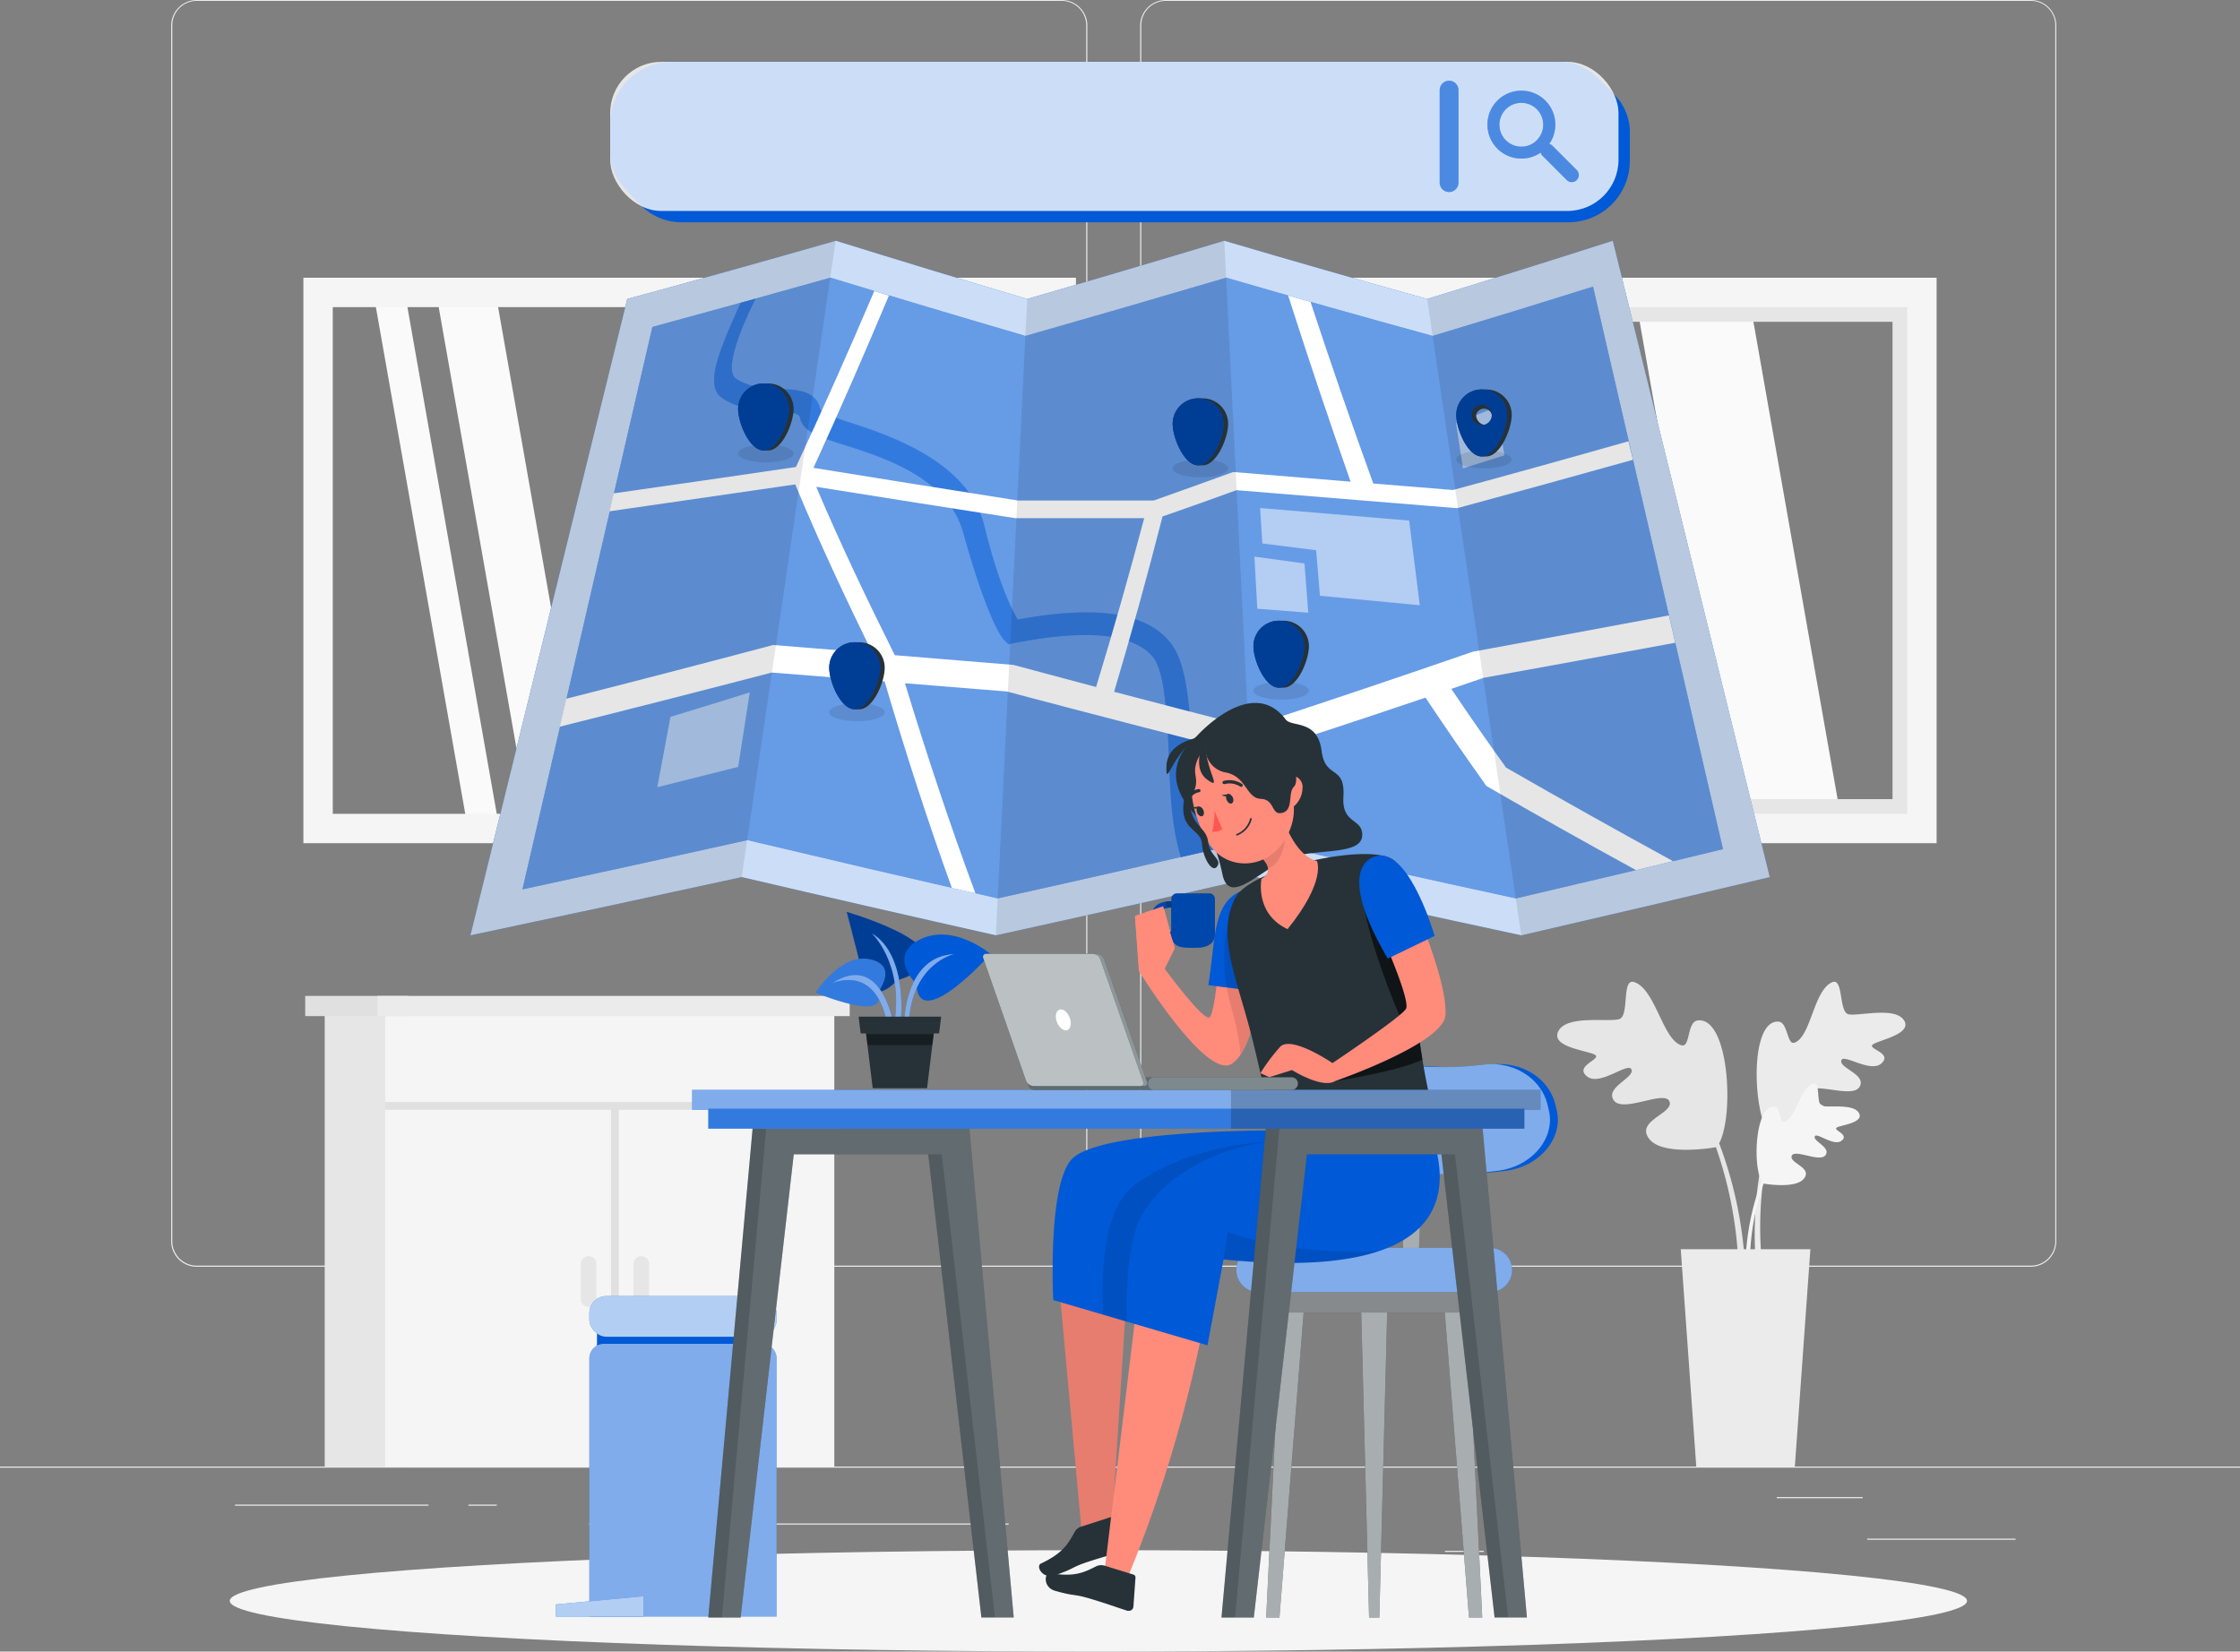 <svg xmlns="http://www.w3.org/2000/svg" width="474.783" height="350.115" viewBox="0 0 474.783 350.115">
  <rect x="0" y="0" width="474.783" height="350.115" fill="#808080" stroke="none"/>
  <g id="suelos_1" data-name="suelos 1" transform="translate(0 -1.481)">
    <g id="freepik--background-complete--inject-124" transform="translate(0 1.482)">
      <rect id="Rectángulo_37662" data-name="Rectángulo 37662" width="31.45" height="0.237" transform="translate(395.76 326.167)" fill="#ebebeb"/>
      <rect id="Rectángulo_37663" data-name="Rectángulo 37663" width="8.252" height="0.237" transform="translate(306.263 328.749)" fill="#ebebeb"/>
      <rect id="Rectángulo_37664" data-name="Rectángulo 37664" width="18.222" height="0.237" transform="translate(376.588 317.355)" fill="#ebebeb"/>
      <rect id="Rectángulo_37665" data-name="Rectángulo 37665" width="41.012" height="0.237" transform="translate(49.814 318.95)" fill="#ebebeb"/>
      <rect id="Rectángulo_37666" data-name="Rectángulo 37666" width="6.011" height="0.237" transform="translate(99.287 318.95)" fill="#ebebeb"/>
      <rect id="Rectángulo_37667" data-name="Rectángulo 37667" width="88.955" height="0.237" transform="translate(124.839 322.957)" fill="#ebebeb"/>
      <path id="Trazado_230094" data-name="Trazado 230094" d="M226.974,323.537H43.632a5.422,5.422,0,0,1-5.422-5.422V60.375A5.422,5.422,0,0,1,43.632,55H226.974a5.422,5.422,0,0,1,5.422,5.422V318.115A5.422,5.422,0,0,1,226.974,323.537ZM43.632,55.19a5.194,5.194,0,0,0-5.185,5.185V318.115a5.194,5.194,0,0,0,5.185,5.185H226.974a5.194,5.194,0,0,0,5.185-5.185V60.375a5.194,5.194,0,0,0-5.185-5.185Z" transform="translate(-1.927 -55)" fill="#ebebeb"/>
      <path id="Trazado_230095" data-name="Trazado 230095" d="M443.283,323.537H259.922a5.431,5.431,0,0,1-5.422-5.422V60.375A5.431,5.431,0,0,1,259.922,55H443.283a5.422,5.422,0,0,1,5.4,5.375V318.115A5.422,5.422,0,0,1,443.283,323.537ZM259.922,55.19a5.194,5.194,0,0,0-5.185,5.185V318.115a5.194,5.194,0,0,0,5.185,5.185H443.283a5.194,5.194,0,0,0,5.185-5.185V60.375a5.194,5.194,0,0,0-5.185-5.185Z" transform="translate(-12.835 -55)" fill="#ebebeb"/>
      <rect id="Rectángulo_37668" data-name="Rectángulo 37668" width="474.783" height="0.237" transform="translate(0 310.888)" fill="#ebebeb"/>
      <rect id="Rectángulo_37669" data-name="Rectángulo 37669" width="17.643" height="97.71" transform="translate(86.467 310.973) rotate(180)" fill="#e6e6e6"/>
      <rect id="Rectángulo_37670" data-name="Rectángulo 37670" width="95.194" height="97.71" transform="translate(176.838 310.973) rotate(180)" fill="#f5f5f5"/>
      <rect id="Rectángulo_37671" data-name="Rectángulo 37671" width="21.925" height="4.283" transform="translate(86.619 215.4) rotate(180)" fill="#e0e0e0"/>
      <rect id="Rectángulo_37672" data-name="Rectángulo 37672" width="100.113" height="4.283" transform="translate(180.104 215.4) rotate(180)" fill="#ebebeb"/>
      <path id="Trazado_230096" data-name="Trazado 230096" d="M143.052,346.189h0a1.652,1.652,0,0,0,1.662-1.652v-7.445a1.652,1.652,0,0,0-1.662-1.652h0a1.652,1.652,0,0,0-1.652,1.652v7.425a1.652,1.652,0,0,0,1.652,1.671Z" transform="translate(-7.131 -69.144)" fill="#e6e6e6"/>
      <path id="Trazado_230097" data-name="Trazado 230097" d="M131.292,346.189h0a1.652,1.652,0,0,0,1.652-1.652v-7.444a1.652,1.652,0,0,0-1.652-1.652h0a1.652,1.652,0,0,0-1.652,1.652v7.425a1.652,1.652,0,0,0,1.652,1.671Z" transform="translate(-6.538 -69.144)" fill="#e6e6e6"/>
      <path id="Trazado_230098" data-name="Trazado 230098" d="M181.184,301.01v1.662H135.5v75.709h-1.652V302.672H85.99V301.01Z" transform="translate(-4.337 -67.407)" fill="#e0e0e0"/>
      <path id="Trazado_230099" data-name="Trazado 230099" d="M384.56,232.1h24.11L389.27,122.08H365.16Z" transform="translate(-18.417 -58.383)" fill="#fafafa"/>
      <path id="Trazado_230100" data-name="Trazado 230100" d="M369.78,232.1h6.5l-19.4-110.017h-6.5Z" transform="translate(-17.671 -58.383)" fill="#fafafa"/>
      <path id="Trazado_230101" data-name="Trazado 230101" d="M295.481,233.945h6.676L282.225,120.88H275.54Z" transform="translate(-13.897 -58.323)" fill="#fafafa"/>
      <path id="Trazado_230102" data-name="Trazado 230102" d="M309.491,233.945h12.591L302.151,120.88H289.56Z" transform="translate(-14.604 -58.323)" fill="#fafafa"/>
      <path id="Trazado_230103" data-name="Trazado 230103" d="M346.06,120.28h78.757V233.962H346.06Zm72.528,6.229h-66.3V227.695h66.3Z" transform="translate(-17.453 -58.292)" fill="#e6e6e6"/>
      <path id="Trazado_230104" data-name="Trazado 230104" d="M259.83,117H423.583V236.873H259.83Zm157.524,6.229H266.059V230.644H417.354Z" transform="translate(-13.104 -58.127)" fill="#f5f5f5"/>
      <path id="Trazado_230105" data-name="Trazado 230105" d="M192.45,232.1h24.109l-19.4-110.017H173.05Z" transform="translate(-8.728 -58.383)" fill="#fafafa"/>
      <path id="Trazado_230106" data-name="Trazado 230106" d="M177.68,232.1h6.5l-19.4-110.017h-6.5Z" transform="translate(-7.983 -58.383)" fill="#fafafa"/>
      <path id="Trazado_230107" data-name="Trazado 230107" d="M103.371,233.945h6.675L90.115,120.88H83.43Z" transform="translate(-4.208 -58.323)" fill="#fafafa"/>
      <path id="Trazado_230108" data-name="Trazado 230108" d="M117.381,233.945h12.591L110.041,120.88H97.45Z" transform="translate(-4.915 -58.323)" fill="#fafafa"/>
      <path id="Trazado_230109" data-name="Trazado 230109" d="M153.94,120.28h78.766V233.962H153.94Zm72.537,6.229h-66.3V227.695h66.3Z" transform="translate(-7.764 -58.292)" fill="#e6e6e6"/>
      <path id="Trazado_230110" data-name="Trazado 230110" d="M67.72,117H231.473V236.873H67.72Zm157.524,6.229H73.949V230.644H225.244Z" transform="translate(-3.415 -58.127)" fill="#f5f5f5"/>
      <path id="Trazado_230111" data-name="Trazado 230111" d="M387.5,341.57a87.1,87.1,0,0,0-5.583-33.159c3.229-5.973,2.08-26.74-4.491-26.047-2.4.247-1.557,5.821-3.494,5.27-3.969-1.12-5.469-11.8-9.97-13.379-2.849-1.006-.95,7.169-3.248,7.843s-11.053-.949-12.867,2.526,6.533,4.149,7.815,5.071-4.51,2.336-1.757,4.539,8.793-3.21,9.439-1.443-5.7,3.8-3.751,6.533,10.853-2.317,11.8.247-7.52,4.1-4.187,8.043c2.345,2.763,9.344,2.326,13.38,1.738.266-.048.465-.086.636-.133a86.049,86.049,0,0,1,4.748,32.77Z" transform="translate(-17.53 -66.053)" fill="#e6e6e6"/>
      <path id="Trazado_230112" data-name="Trazado 230112" d="M392.183,336.557a78.568,78.568,0,0,1,2.421-30.206c-3.361-5.109-3.95-23.834,2-23.739,2.175,0,1.852,5.109,3.542,4.463,3.476-1.32,3.988-11.015,7.91-12.791,2.507-1.13,1.377,6.362,3.523,6.789s9.838-1.681,11.737,1.263-5.545,4.235-6.647,5.166,4.235,1.747,1.9,3.941-8.147-2.193-8.546-.57,5.422,2.991,3.874,5.574-9.923-1.234-10.578,1.149,7.074,3.1,4.387,6.894c-1.9,2.659-8.2,2.849-11.87,2.6a3.62,3.62,0,0,1-.579-.076,77.451,77.451,0,0,0-1.69,29.8Z" transform="translate(-19.754 -66.053)" fill="#ebebeb"/>
      <path id="Trazado_230113" data-name="Trazado 230113" d="M389.639,337.7a52.84,52.84,0,0,1,3.38-20.1c-1.956-3.627-1.254-16.209,2.725-15.791,1.462.152.95,3.523,2.118,3.19,2.412-.674,3.314-7.15,6.049-8.109,1.747-.608.551,4.349,1.966,4.748s6.7-.551,7.805,1.529-3.96,2.516-4.748,3.077,2.735,1.415,1.063,2.754-5.336-1.9-5.7-.883,3.466,2.326,2.279,3.959-6.58-1.405-7.16.152,4.568,2.488,2.535,4.881c-1.415,1.671-5.7,1.405-8.109,1.054l-.38-.085a52.223,52.223,0,0,0-2.849,19.874Z" transform="translate(-19.65 -67.197)" fill="#f5f5f5"/>
      <path id="Trazado_230114" data-name="Trazado 230114" d="M399.345,380.038H378.465l-3.3-46.158h27.481Z" transform="translate(-18.921 -69.065)" fill="#ebebeb"/>
    </g>
    <g id="freepik--Shadow--inject-124" transform="translate(48.703 330.098)">
      <ellipse id="freepik--path--inject-124" cx="184.111" cy="10.749" rx="184.111" ry="10.749" fill="#f5f5f5"/>
    </g>
    <g id="freepik--trash-bin--inject-124" transform="translate(117.831 276.22)">
      <rect id="Rectángulo_37673" data-name="Rectángulo 37673" width="36.454" height="5.612" transform="translate(8.708 6.903)" fill="#0059d6"/>
      <path id="Trazado_230115" data-name="Trazado 230115" d="M134.665,355h33.472a3.105,3.105,0,0,1,3.105,3.105v54.7H131.55v-54.7A3.105,3.105,0,0,1,134.665,355Z" transform="translate(-124.466 -344.868)" fill="#0059d6"/>
      <path id="Trazado_230116" data-name="Trazado 230116" d="M134.665,355h33.472a3.105,3.105,0,0,1,3.105,3.105v54.7H131.55v-54.7A3.105,3.105,0,0,1,134.665,355Z" transform="translate(-124.466 -344.868)" fill="#fff" opacity="0.5"/>
      <rect id="Rectángulo_37674" data-name="Rectángulo 37674" width="39.692" height="8.632" rx="3.61" transform="translate(7.084)" fill="#0059d6"/>
      <rect id="Rectángulo_37675" data-name="Rectángulo 37675" width="39.692" height="8.632" rx="3.61" transform="translate(7.084)" fill="#fff" opacity="0.7"/>
      <path id="Trazado_230117" data-name="Trazado 230117" d="M142.645,415.661H124.09v-2.583l18.555-1.728Z" transform="translate(-124.09 -347.71)" fill="#0059d6"/>
      <path id="Trazado_230118" data-name="Trazado 230118" d="M142.645,415.661H124.09v-2.583l18.555-1.728Z" transform="translate(-124.09 -347.71)" fill="#fff" opacity="0.7"/>
    </g>
    <g id="freepik--Map--inject-124" transform="translate(99.685 52.511)">
      <path id="Trazado_230119" data-name="Trazado 230119" d="M307.78,121.084q-21.536-6.011-42.987-12.344-20.89,6.3-41.781,12.344-20.321-6.049-40.556-12.344-22.068,6.334-44.212,12.344L105,255.989q28.781-6.068,57.515-12.344,26.9,6.286,53.869,12.344,27.537-6.039,55.075-12.344,28.117,6.315,56.3,12.344,26.35-6.068,52.644-12.344l-33.263-134.9Q327.493,115.036,307.78,121.084Z" transform="translate(-104.981 -108.74)" fill="#0059d6"/>
      <path id="Trazado_230120" data-name="Trazado 230120" d="M307.78,121.084q-21.536-6.011-42.987-12.344-20.89,6.3-41.781,12.344-20.321-6.049-40.556-12.344-22.068,6.334-44.212,12.344L105,255.989q28.781-6.068,57.515-12.344,26.9,6.286,53.869,12.344,27.537-6.039,55.075-12.344,28.117,6.315,56.3,12.344,26.35-6.068,52.644-12.344l-33.263-134.9Q327.493,115.036,307.78,121.084Z" transform="translate(-104.981 -108.74)" fill="#fff" opacity="0.8"/>
      <path id="Trazado_230121" data-name="Trazado 230121" d="M217.34,248.571q27.177-6.039,54.306-12.344,27.737,6.315,55.531,12.344,21.963-5.109,43.9-10.445Q357.288,178.5,343.538,118.889q-16.95,5.327-33.985,10.445-21.916-6.011-43.756-12.344-21.251,6.277-42.55,12.344-20.7-6.049-41.325-12.344-18.858,5.308-37.764,10.445Q130.37,187.049,116.62,246.663q23.863-5.147,47.678-10.445Q190.762,242.494,217.34,248.571Z" transform="translate(-105.567 -109.156)" fill="#0059d6"/>
      <path id="Trazado_230122" data-name="Trazado 230122" d="M217.34,248.571q27.177-6.039,54.306-12.344,27.737,6.315,55.531,12.344,21.963-5.109,43.9-10.445Q357.288,178.5,343.538,118.889q-16.95,5.327-33.985,10.445-21.916-6.011-43.756-12.344-21.251,6.277-42.55,12.344-20.7-6.049-41.325-12.344-18.858,5.308-37.764,10.445Q130.37,187.049,116.62,246.663q23.863-5.147,47.678-10.445Q190.762,242.494,217.34,248.571Z" transform="translate(-105.567 -109.156)" fill="#fff" opacity="0.4"/>
      <path id="Trazado_230123" data-name="Trazado 230123" d="M260.556,213.305c-.712-7.6-1.291-14.5-4.273-18.488-6.647-8.822-22.552-6.941-32.542-5.118-1.111-1.9-3.96-7.188-7.084-19.941-2.982-12.173-16.769-18.042-27.4-21.47-3-.95-6.713-2.222-7.331-3.1-.883-4.017-4.748-4.206-8.546-4.377-3.048-.142-6.523-.3-9.3-2.146-2.478-1.652.37-9.448,4.083-16.959l-3.124.855c-.266.579-.541,1.159-.807,1.747-4.415,9.857-6.694,16.143-2.991,18.536s7.8,2.554,11.176,2.716,4.995.342,5.2,1.405c.551,2.849,4.074,4.112,9.828,5.878,9.809,3.01,21.736,7.6,24.746,18.412,5.033,18.042,8.138,22.315,8.727,22.856l.883.816,1.225-.256c8.935-1.7,23.454-3.732,29.237,2.773,2.269,2.554,2.849,9.391,3.295,16.19.5,8.461.2,18.042,2.773,26.436l7.5-1.728C262.1,229.771,261.269,220.864,260.556,213.305Z" transform="translate(-107.724 -109.394)" fill="#0059d6"/>
      <path id="Trazado_230124" data-name="Trazado 230124" d="M260.556,213.305c-.712-7.6-1.291-14.5-4.273-18.488-6.647-8.822-22.552-6.941-32.542-5.118-1.111-1.9-3.96-7.188-7.084-19.941-2.982-12.173-16.769-18.042-27.4-21.47-3-.95-6.713-2.222-7.331-3.1-.883-4.017-4.748-4.206-8.546-4.377-3.048-.142-6.523-.3-9.3-2.146-2.478-1.652.37-9.448,4.083-16.959l-3.124.855c-.266.579-.541,1.159-.807,1.747-4.415,9.857-6.694,16.143-2.991,18.536s7.8,2.554,11.176,2.716,4.995.342,5.2,1.405c.551,2.849,4.074,4.112,9.828,5.878,9.809,3.01,21.736,7.6,24.746,18.412,5.033,18.042,8.138,22.315,8.727,22.856l.883.816,1.225-.256c8.935-1.7,23.454-3.732,29.237,2.773,2.269,2.554,2.849,9.391,3.295,16.19.5,8.461.2,18.042,2.773,26.436l7.5-1.728C262.1,229.771,261.269,220.864,260.556,213.305Z" transform="translate(-107.724 -109.394)" fill="#fff" opacity="0.2"/>
      <g id="Grupo_124222" data-name="Grupo 124222" transform="translate(166.193 56.661)" opacity="0.5">
        <path id="Trazado_230125" data-name="Trazado 230125" d="M281.28,168.41l31.592,2.659c.9,7.179,1.348,10.778,2.251,17.956l-21.166-2.013-.807-9.648-11.395-1.434C281.546,172.93,281.451,171.42,281.28,168.41Z" transform="translate(-280.065 -168.41)" fill="#fff"/>
        <path id="Trazado_230126" data-name="Trazado 230126" d="M280,179.26l10.616,1.443.807,10.445-10.806-.836Z" transform="translate(-280 -168.957)" fill="#fff"/>
      </g>
      <path id="Trazado_230127" data-name="Trazado 230127" d="M333.546,145.91c-3.38,1.339-5.08,2-8.546,3.342l1.472,9.629c3.542-1.111,5.3-1.662,8.8-2.782C334.61,152.025,334.258,149.984,333.546,145.91Z" transform="translate(-116.077 -110.615)" fill="#fff" opacity="0.5"/>
      <path id="Trazado_230128" data-name="Trazado 230128" d="M166.319,209.57c-6.647,2.08-10.018,3.115-16.807,5.185-1.111,5.963-1.671,8.954-2.792,14.918,6.913-1.728,10.341-2.583,17.14-4.311C164.838,219.047,165.331,215.885,166.319,209.57Z" transform="translate(-107.085 -113.825)" fill="#fff" opacity="0.5"/>
      <path id="Trazado_230129" data-name="Trazado 230129" d="M268.383,162.188l46.529,3.8h.3q18.63-5.033,37.2-10.246l-.95-3.922q-18.555,5.28-37.175,10.331l-16.912-1.377q-6.941-19.172-13.294-38.5l-4.748-1.348q6.343,19.827,13.237,39.454l-24.888-2.042c-6.647,2.412-10.018,3.627-16.836,6.039h-28.8q-21.669-3.419-43.319-6.922,8.29-18.146,15.991-36.53l-3.105-.95q-8,18.792-16.6,37.3-19.314,2.849-38.647,5.593c-.351,1.538-.532,2.307-.883,3.8l39.378-5.7c5.023,12.116,10.578,23.948,16.342,35.732l-21.033-1.69q-21.887,5.821-43.851,11.395c-.551,2.364-.826,3.551-1.367,5.916q22.5-5.621,44.924-11.471l23.929,1.9c4.33,14.718,9.04,29.323,14.244,43.747l5,1.139C207.61,233,202.682,218.1,198.115,203.115l21.584,1.747q25.895,6.865,51.913,13.455,18.46-5.935,36.834-12.154c5,7.492,7.6,11.233,12.9,18.725Q337.084,234,353.065,242.73l7.843-1.9q-17.8-9.733-35.39-19.836c-4.748-6.647-7.084-10.008-11.6-16.684l6.846-2.345q20.311-3.675,40.613-7.435c-.541-2.317-.807-3.475-1.339-5.792q-20.777,3.893-41.563,7.692-23.616,8.157-47.345,15.934-14.358-3.665-28.686-7.435,5.5-18.488,10.265-37.175C259.029,165.578,262.163,164.42,268.383,162.188Zm-29.712,41.733c-7.093-1.9-10.616-2.849-17.576-4.691l-25.135-2.061c-5.859-11.765-11.528-23.587-16.655-35.694q21.1,3.38,42.2,6.647h27.319q-4.776,18.013-10.2,35.8Z" transform="translate(-105.988 -109.307)" fill="#fff"/>
      <path id="Trazado_230130" data-name="Trazado 230130" d="M162.5,243.645q-28.734,6.286-57.515,12.344l33.235-134.9q22.144-6.02,44.212-12.344Z" transform="translate(-104.98 -108.74)" opacity="0.1"/>
      <path id="Trazado_230131" data-name="Trazado 230131" d="M277.365,243.645q-27.537,6.315-55.075,12.344,3.324-67.419,6.647-134.9,20.891-6.049,41.781-12.344Q274.032,176.2,277.365,243.645Z" transform="translate(-110.896 -108.74)" opacity="0.1"/>
      <path id="Trazado_230132" data-name="Trazado 230132" d="M391.145,243.645q-26.293,6.286-52.644,12.344l-19.941-134.9q19.713-6.049,39.341-12.344Z" transform="translate(-115.752 -108.74)" opacity="0.1"/>
      <path id="Trazado_230133" data-name="Trazado 230133" d="M336.815,157.469c0,1.054-2.64,1.9-5.887,1.9s-5.878-.845-5.878-1.9,2.63-1.9,5.878-1.9S336.815,156.425,336.815,157.469Z" transform="translate(-116.079 -111.102)" opacity="0.1"/>
      <path id="Trazado_230134" data-name="Trazado 230134" d="M331.423,156.145c2.972,0,5.394-5.83,5.394-8.8a5.4,5.4,0,0,0-5.394-5.4h-.949a5.393,5.393,0,0,0-5.393,5.4c0,2.972,2.412,8.8,5.393,8.8Zm-2.155-8.8a1.709,1.709,0,1,1,1.662,2.089A2.155,2.155,0,0,1,329.268,147.343Z" transform="translate(-116.081 -110.414)" fill="#263238"/>
      <path id="Trazado_230135" data-name="Trazado 230135" d="M330.444,141.94a5.394,5.394,0,0,0-5.393,5.4c0,2.972,2.412,8.8,5.393,8.8s5.394-5.83,5.394-8.8a5.393,5.393,0,0,0-5.394-5.4Zm0,7.549a2.146,2.146,0,1,1,1.524-.625A2.156,2.156,0,0,1,330.444,149.489Z" transform="translate(-116.079 -110.414)" fill="#0059d6"/>
      <path id="Trazado_230136" data-name="Trazado 230136" d="M330.444,141.94a5.394,5.394,0,0,0-5.393,5.4c0,2.972,2.412,8.8,5.393,8.8s5.394-5.83,5.394-8.8a5.393,5.393,0,0,0-5.394-5.4Zm0,7.549a2.146,2.146,0,1,1,1.524-.625A2.156,2.156,0,0,1,330.444,149.489Z" transform="translate(-116.079 -110.414)" opacity="0.3"/>
      <path id="Trazado_230137" data-name="Trazado 230137" d="M291.545,209.1c0,1.044-2.63,1.9-5.878,1.9s-5.887-.855-5.887-1.9,2.64-1.9,5.887-1.9S291.545,208.045,291.545,209.1Z" transform="translate(-113.796 -113.706)" opacity="0.1"/>
      <path id="Trazado_230138" data-name="Trazado 230138" d="M286.153,207.766c2.982,0,5.394-5.821,5.394-8.8a5.394,5.394,0,0,0-5.394-5.393h-.95a5.393,5.393,0,0,0-5.4,5.393c0,2.982,2.421,8.8,5.4,8.8Zm-2.146-8.8a1.709,1.709,0,1,1,1.662,2.089A2.137,2.137,0,0,1,284.007,198.963Z" transform="translate(-113.797 -113.018)" fill="#263238"/>
      <path id="Trazado_230139" data-name="Trazado 230139" d="M285.183,193.57a5.394,5.394,0,0,0-5.4,5.393c0,2.982,2.421,8.8,5.4,8.8s5.393-5.821,5.393-8.8A5.393,5.393,0,0,0,285.183,193.57Zm0,7.6a2.132,2.132,0,1,0,0-.048Z" transform="translate(-113.796 -113.018)" fill="#0059d6"/>
      <path id="Trazado_230140" data-name="Trazado 230140" d="M285.183,193.57a5.394,5.394,0,0,0-5.4,5.393c0,2.982,2.421,8.8,5.4,8.8s5.393-5.821,5.393-8.8A5.393,5.393,0,0,0,285.183,193.57Zm0,7.6a2.132,2.132,0,1,0,0-.048Z" transform="translate(-113.796 -113.018)" opacity="0.3"/>
      <path id="Trazado_230141" data-name="Trazado 230141" d="M196.855,213.9c0,1.054-2.64,1.9-5.887,1.9s-5.878-.845-5.878-1.9,2.63-1.9,5.878-1.9S196.855,212.864,196.855,213.9Z" transform="translate(-109.02 -113.948)" opacity="0.1"/>
      <path id="Trazado_230142" data-name="Trazado 230142" d="M191.463,212.586c2.972,0,5.393-5.83,5.393-8.8a5.4,5.4,0,0,0-5.393-5.4h-.95a5.394,5.394,0,0,0-5.394,5.4c0,2.972,2.412,8.8,5.394,8.8Zm-2.156-8.8a1.709,1.709,0,1,1,1.662,2.089A2.155,2.155,0,0,1,189.308,203.783Z" transform="translate(-109.022 -113.261)" fill="#263238"/>
      <path id="Trazado_230143" data-name="Trazado 230143" d="M190.484,198.38a5.393,5.393,0,0,0-5.394,5.4c0,2.972,2.412,8.8,5.394,8.8s5.394-5.83,5.394-8.8a5.394,5.394,0,0,0-5.394-5.4Zm0,7.6a2.122,2.122,0,1,0,0-.048Z" transform="translate(-109.02 -113.261)" fill="#0059d6"/>
      <path id="Trazado_230144" data-name="Trazado 230144" d="M190.484,198.38a5.393,5.393,0,0,0-5.394,5.4c0,2.972,2.412,8.8,5.394,8.8s5.394-5.83,5.394-8.8a5.394,5.394,0,0,0-5.394-5.4Zm0,7.6a2.122,2.122,0,1,0,0-.048Z" transform="translate(-109.02 -113.261)" opacity="0.3"/>
      <path id="Trazado_230145" data-name="Trazado 230145" d="M176.515,156.129c0,1.054-2.63,1.9-5.878,1.9s-5.887-.845-5.887-1.9,2.64-1.9,5.887-1.9S176.515,155.085,176.515,156.129Z" transform="translate(-107.994 -111.034)" opacity="0.1"/>
      <path id="Trazado_230146" data-name="Trazado 230146" d="M171.123,154.805c2.982,0,5.394-5.83,5.394-8.8a5.394,5.394,0,0,0-5.394-5.4h-.95a5.4,5.4,0,0,0-5.4,5.4c0,2.972,2.421,8.8,5.4,8.8Zm-2.146-8.8a1.709,1.709,0,1,1,1.662,2.089A2.136,2.136,0,0,1,168.977,146Z" transform="translate(-107.995 -110.347)" fill="#263238"/>
      <path id="Trazado_230147" data-name="Trazado 230147" d="M170.153,140.6a5.4,5.4,0,0,0-5.4,5.4c0,2.972,2.421,8.8,5.4,8.8s5.394-5.83,5.394-8.8A5.4,5.4,0,0,0,170.153,140.6Zm0,7.6a2.123,2.123,0,1,0,0-.047Z" transform="translate(-107.994 -110.347)" fill="#0059d6"/>
      <path id="Trazado_230148" data-name="Trazado 230148" d="M170.153,140.6a5.4,5.4,0,0,0-5.4,5.4c0,2.972,2.421,8.8,5.4,8.8s5.394-5.83,5.394-8.8A5.4,5.4,0,0,0,170.153,140.6Zm0,7.6a2.123,2.123,0,1,0,0-.047Z" transform="translate(-107.994 -110.347)" opacity="0.3"/>
      <path id="Trazado_230149" data-name="Trazado 230149" d="M273.515,159.459c0,1.044-2.63,1.9-5.878,1.9s-5.887-.855-5.887-1.9,2.64-1.9,5.887-1.9S273.515,158.405,273.515,159.459Z" transform="translate(-112.887 -111.202)" opacity="0.1"/>
      <path id="Trazado_230150" data-name="Trazado 230150" d="M268.122,158.126c2.982,0,5.394-5.821,5.394-8.8a5.393,5.393,0,0,0-5.394-5.4h-.949a5.4,5.4,0,0,0-5.4,5.4c0,2.982,2.421,8.8,5.4,8.8Zm-2.146-8.8a1.709,1.709,0,1,1,1.662,2.089,2.137,2.137,0,0,1-1.662-2.089Z" transform="translate(-112.888 -110.514)" fill="#263238"/>
      <path id="Trazado_230151" data-name="Trazado 230151" d="M267.153,143.92a5.4,5.4,0,0,0-5.4,5.4c0,2.982,2.421,8.8,5.4,8.8s5.393-5.821,5.393-8.8A5.4,5.4,0,0,0,267.153,143.92Zm0,7.6a2.122,2.122,0,1,0,0-.047Z" transform="translate(-112.887 -110.514)" fill="#0059d6"/>
      <path id="Trazado_230152" data-name="Trazado 230152" d="M267.153,143.92a5.4,5.4,0,0,0-5.4,5.4c0,2.982,2.421,8.8,5.4,8.8s5.393-5.821,5.393-8.8A5.4,5.4,0,0,0,267.153,143.92Zm0,7.6a2.122,2.122,0,1,0,0-.047Z" transform="translate(-112.887 -110.514)" opacity="0.3"/>
    </g>
    <g id="freepik--search-bar--inject-124" transform="translate(129.321 14.588)">
      <path id="Trazado_230153" data-name="Trazado 230153" d="M167.637,117.558a12.17,12.17,0,0,0,8.317,3.024H363.642a13.01,13.01,0,0,0,13.009-13.022v-5.569a11.413,11.413,0,0,0-2.1-7.081,52.606,52.606,0,0,0-5.893-6,11.4,11.4,0,0,0-7.417-2.328H173.553A13.021,13.021,0,0,0,160.532,99.6v5.569a11.161,11.161,0,0,0,1.9,6.757A56.4,56.4,0,0,0,167.637,117.558Z" transform="translate(-160.52 -86.57)" fill="#0059d6"/>
      <rect id="Rectángulo_37676" data-name="Rectángulo 37676" width="213.719" height="31.612" rx="10.85" transform="translate(0.012 0)" fill="#fff" opacity="0.8"/>
    </g>
    <g id="freepik--Icon--inject-124" transform="translate(305.152 18.596)">
      <path id="Trazado_230154" data-name="Trazado 230154" d="M309.022,113.5h0a1.992,1.992,0,0,1-1.992-1.992V91.9a1.992,1.992,0,0,1,1.992-1.992h0a1.992,1.992,0,0,1,1.992,1.992v19.61A1.992,1.992,0,0,1,309.022,113.5Z" transform="translate(-307.03 -89.91)" fill="#0059d6"/>
      <path id="Trazado_230155" data-name="Trazado 230155" d="M327.749,93.771a7.2,7.2,0,1,0-1,11.017,1.378,1.378,0,0,0,.36.66l5.16,5.161a1.5,1.5,0,0,0,2.124-2.124l-5.161-5.161a1.379,1.379,0,0,0-.66-.36,7.2,7.2,0,0,0-.828-9.193Zm-1.812,8.4a4.644,4.644,0,1,1,0-6.565,4.644,4.644,0,0,1,0,6.541Z" transform="translate(-305.343 -89.559)" fill="#0059d6"/>
      <g id="Grupo_124223" data-name="Grupo 124223" transform="translate(0 0)" opacity="0.3">
        <path id="Trazado_230156" data-name="Trazado 230156" d="M309.022,113.5h0a1.992,1.992,0,0,1-1.992-1.992V91.9a1.992,1.992,0,0,1,1.992-1.992h0a1.992,1.992,0,0,1,1.992,1.992v19.61A1.992,1.992,0,0,1,309.022,113.5Z" transform="translate(-307.03 -89.91)" fill="#fff"/>
        <path id="Trazado_230157" data-name="Trazado 230157" d="M327.749,93.771a7.2,7.2,0,1,0-1,11.017,1.378,1.378,0,0,0,.36.66l5.16,5.161a1.5,1.5,0,0,0,2.124-2.124l-5.161-5.161a1.379,1.379,0,0,0-.66-.36,7.2,7.2,0,0,0-.828-9.193Zm-1.812,8.4a4.644,4.644,0,1,1,0-6.565,4.644,4.644,0,0,1,0,6.541Z" transform="translate(-305.343 -89.559)" fill="#fff"/>
      </g>
    </g>
    <g id="freepik--Character--inject-124" transform="translate(220.234 150.497)">
      <path id="Trazado_230168" data-name="Trazado 230168" d="M333.952,315.207a91.353,91.353,0,0,1-22.657,0c-7.6-.8-12.515-7-11.157-12.79.114-.447.161-.674.266-1.13,1.367-5.792,7.255-9.287,13.246-8.66a72.75,72.75,0,0,0,17.947,0c5.992-.627,11.879,2.849,13.237,8.66.114.456.161.684.266,1.13C346.467,308.171,341.52,314.409,333.952,315.207Z" transform="translate(-235.36 -215.996)" fill="#0059d6"/>
      <path id="Trazado_230169" data-name="Trazado 230169" d="M326.545,313.49l-.854,20.833h3.418l.855-20.833Z" transform="translate(-236.66 -217.052)" fill="#263238"/>
      <path id="Trazado_230170" data-name="Trazado 230170" d="M313.07,334.323h3.418l.855-20.833h-3.418Z" transform="translate(-236.024 -217.052)" fill="#263238"/>
      <g id="Grupo_124224" data-name="Grupo 124224" transform="translate(77.046 96.438)" opacity="0.6">
        <path id="Trazado_230171" data-name="Trazado 230171" d="M326.545,313.49l-.854,20.833h3.418l.855-20.833Z" transform="translate(-313.707 -313.49)" fill="#fff"/>
        <path id="Trazado_230172" data-name="Trazado 230172" d="M313.07,334.323h3.418l.855-20.833h-3.418Z" transform="translate(-313.07 -313.49)" fill="#fff"/>
      </g>
      <path id="Trazado_230173" data-name="Trazado 230173" d="M325.009,342.12H286.048l-3.418,70.249h2.811l5.128-64.637H302.78l1.662,64.637h2.174l1.662-64.637h12.211l5.128,64.637h2.811Z" transform="translate(-234.489 -218.496)" fill="#263238"/>
      <path id="Trazado_230174" data-name="Trazado 230174" d="M325.009,342.12H286.048l-3.418,70.249h2.811l5.128-64.637H302.78l1.662,64.637h2.174l1.662-64.637h12.211l5.128,64.637h2.811Z" transform="translate(-234.489 -218.496)" fill="#fff" opacity="0.6"/>
      <path id="Trazado_230175" data-name="Trazado 230175" d="M325.176,342.12H286.215l-.275,5.612h39.511Z" transform="translate(-234.656 -218.496)" opacity="0.2"/>
      <path id="Trazado_230176" data-name="Trazado 230176" d="M332.192,315.207a91.429,91.429,0,0,1-22.666,0c-7.6-.8-12.506-7-11.148-12.79.1-.447.162-.674.266-1.13,1.358-5.792,7.245-9.287,13.237-8.66a72.748,72.748,0,0,0,17.947,0c6-.627,11.888,2.849,13.247,8.66.1.456.161.684.266,1.13C344.7,308.171,339.789,314.409,332.192,315.207Z" transform="translate(-235.271 -215.996)" fill="#0059d6"/>
      <g id="Grupo_124225" data-name="Grupo 124225" transform="translate(62.881 76.558)" opacity="0.5">
        <path id="Trazado_230177" data-name="Trazado 230177" d="M332.192,315.207a91.429,91.429,0,0,1-22.666,0c-7.6-.8-12.506-7-11.148-12.79.1-.447.162-.674.266-1.13,1.358-5.792,7.245-9.287,13.237-8.66a72.748,72.748,0,0,0,17.947,0c6-.627,11.888,2.849,13.247,8.66.1.456.161.684.266,1.13C344.7,308.171,339.789,314.409,332.192,315.207Z" transform="translate(-298.153 -292.554)" fill="#fff"/>
      </g>
      <g id="Grupo_124226" data-name="Grupo 124226" transform="translate(75.232 86.135)" opacity="0.7">
        <path id="Trazado_230178" data-name="Trazado 230178" d="M332.844,304.112a1.472,1.472,0,1,1-1.472-1.472A1.472,1.472,0,0,1,332.844,304.112Z" transform="translate(-312.105 -302.64)" fill="#fff"/>
        <path id="Trazado_230179" data-name="Trazado 230179" d="M314.123,304.112a1.481,1.481,0,1,1-1.472-1.472A1.482,1.482,0,0,1,314.123,304.112Z" transform="translate(-311.16 -302.64)" fill="#fff"/>
      </g>
      <path id="Trazado_230180" data-name="Trazado 230180" d="M329.735,342.943H280.651a4.671,4.671,0,0,1-4.681-4.681h0a4.681,4.681,0,0,1,4.681-4.681h49.083a4.681,4.681,0,0,1,4.681,4.681h0a4.672,4.672,0,0,1-4.681,4.681Z" transform="translate(-234.153 -218.065)" fill="#0059d6"/>
      <path id="Trazado_230181" data-name="Trazado 230181" d="M329.735,342.943H280.651a4.671,4.671,0,0,1-4.681-4.681h0a4.681,4.681,0,0,1,4.681-4.681h49.083a4.681,4.681,0,0,1,4.681,4.681h0a4.672,4.672,0,0,1-4.681,4.681Z" transform="translate(-234.153 -218.065)" fill="#fff" opacity="0.5"/>
      <path id="Trazado_230182" data-name="Trazado 230182" d="M268.093,237.046s-11.727-9.087-1.234-18.042c0,0,11.651-13.18,18.9-3.561,1.263,1.671,6.761-.076,7.6,6.647.779,6.134,5.052,2.849,4.624,9.752-.361,5.868,4.064,4.463,3.988,8.119-.095,4.748-11.395,2.421-16.874,5.412-6.125,3.352-11.452,9.116-12.762,2.849A36.2,36.2,0,0,0,268.093,237.046Z" transform="translate(-233.473 -211.93)" fill="#263238"/>
      <path id="Trazado_230183" data-name="Trazado 230183" d="M279.607,272.095s-.37,15.079-5.745,18.612-19.627-19.58-19.627-19.58l-.855-11.746,5.982-2.07,2.421,8.9-2.137,4.349s8.451,11.537,9.562,10.255,1.9-11.319,1.9-11.319Z" transform="translate(-233.013 -214.218)" fill="#ff8b7b"/>
      <path id="Trazado_230184" data-name="Trazado 230184" d="M275.407,254.568c-4.852,3.162-4.216,10.54-5.7,19.286l11.67,1.51S284.058,248.937,275.407,254.568Z" transform="translate(-233.837 -214.04)" fill="#0059d6"/>
      <path id="Trazado_230185" data-name="Trazado 230185" d="M274.815,259.027s-3.6,6.979,0,20.007a48.084,48.084,0,0,1,1.9,9.686c2.336-3.5,3.257-9.572,3.618-13.294l1.168.152s1-9.676-.133-16.067l-3.456-2.041Z" transform="translate(-234.014 -214.226)" opacity="0.1"/>
      <path id="Trazado_230186" data-name="Trazado 230186" d="M236.44,342.27l4.719,51.59,6.343.74,3.267-51.447Z" transform="translate(-232.159 -218.503)" fill="#ff8b7b"/>
      <path id="Trazado_230187" data-name="Trazado 230187" d="M236.44,342.27l4.719,51.59,6.343.74,3.267-51.447Z" transform="translate(-232.159 -218.503)" opacity="0.1"/>
      <path id="Trazado_230188" data-name="Trazado 230188" d="M240.9,395.7l6.1-1.975a.608.608,0,0,1,.7.256l3.143,5.318a.949.949,0,0,1-.342,1.358.676.676,0,0,1-.19.086c-2.545.788-4.852,1.386-8,2.421-3.732,1.225-2.64,1.358-7,2.849-2.63.9-4.093-1.9-3.029-2.46,4.919-2.317,5.887-4.368,7.264-6.846A2.336,2.336,0,0,1,240.9,395.7Z" transform="translate(-231.932 -221.097)" fill="#263238"/>
      <path id="Trazado_230189" data-name="Trazado 230189" d="M253.369,346.44l-6.789,56.091,4.995,1.282A283.349,283.349,0,0,0,267.3,351.719Z" transform="translate(-232.67 -218.713)" fill="#ff8b7b"/>
      <path id="Trazado_230190" data-name="Trazado 230190" d="M245.888,404.514l6.134,1.9a.608.608,0,0,1,.427.617l-.437,6.106a.95.95,0,0,1-1.054.949.787.787,0,0,1-.209,0c-2.545-.817-4.748-1.633-7.957-2.583-3.8-1.12-2.944-.389-7.378-1.652-2.668-.76-2.25-3.931-1.082-3.741,5.365.9,7.321-.237,9.866-1.491a2.442,2.442,0,0,1,1.69-.1Z" transform="translate(-232.007 -221.637)" fill="#263238"/>
      <path id="Trazado_230191" data-name="Trazado 230191" d="M313.166,301.54a14.072,14.072,0,0,0,1.168,3.979c4.235,9.847,10.445,34.184-43.148,28.9l-3.4,18.2-32.693-9.591s-1.31-25.287,4.254-30.177c6.856-6.02,43.148-5.783,43.148-5.783l-.19-4.359Z" transform="translate(-232.084 -216.449)" fill="#0059d6"/>
      <path id="Trazado_230192" data-name="Trazado 230192" d="M253.117,318.855c-6.476,4.653-7.407,17.206-6.913,27.689l4.985,1.462c-.085-4.539,0-16.076,2.849-21.84,3.618-7.331,13.949-14.614,27.11-16.247C281.139,309.872,265,310.309,253.117,318.855Z" transform="translate(-232.646 -216.871)" opacity="0.1"/>
      <path id="Trazado_230193" data-name="Trazado 230193" d="M294.966,300.839c5.555.209,23.008,1.728,22.049-2.849a153.053,153.053,0,0,1-3.228-21.156c-.9-12.724-.124-25.448-4.292-29.636-4.349-4.358-30.547,1.3-33.871,7.786-3.893,7.6,0,16.143,3.115,27.86,1.852,7.008,3.067,13.531,4.226,17.092C283.894,302.843,291.965,300.735,294.966,300.839Z" transform="translate(-234.053 -213.631)" fill="#263238"/>
      <path id="Trazado_230194" data-name="Trazado 230194" d="M316.849,305.519a14.073,14.073,0,0,1-1.168-3.979l-30.861,1.168.18,4.15a20.332,20.332,0,0,0,8.7,0c7.207-1.3,15.544,2.137,23.53-.408Z" transform="translate(-234.599 -216.449)" opacity="0.1"/>
      <path id="Trazado_230195" data-name="Trazado 230195" d="M298,294.108s13.076-1.975,18.526-4.558c-.6-3.58-1.2-7.891-1.51-12.344-.693-9.7-.408-19.39-2.079-25.306l-9.059,1.814s-.712,6.343,8.261,27.708l-2.744,6.381Z" transform="translate(-235.264 -213.945)" opacity="0.6"/>
      <path id="Trazado_230196" data-name="Trazado 230196" d="M305.993,334.09c-20.254,1.044-31.981-4.14-31.981-4.14l-.9,5.9C288.54,337.357,299,336.426,305.993,334.09Z" transform="translate(-234.009 -217.882)" opacity="0.1"/>
      <path id="Trazado_230197" data-name="Trazado 230197" d="M308.051,266s5.014,11.547,4.159,13.246-15.592,11.537-15.592,11.537-8.783-5.982-11.119-3.419a40.627,40.627,0,0,0-4.159,5.555l1.9.855,4.8-1.51s6.362,4.017,9.135,2.336c0,0,22.79-7.881,23.359-13.854S315.7,261.76,315.7,261.76Z" transform="translate(-234.424 -214.443)" fill="#ff8b7b"/>
      <path id="Trazado_230198" data-name="Trazado 230198" d="M307.768,246c-2.4.1-9.325,3.02,1.671,21.84l9.942-4.8S314.415,245.667,307.768,246Z" transform="translate(-235.536 -213.648)" fill="#0059d6"/>
      <path id="Trazado_230199" data-name="Trazado 230199" d="M285.38,235.71c1.424,4.2,3.855,9.923,7.948,10.929,0,0,2.07,4.159-6.229,14.443-7.017-3.3-5.536-10.654-5.536-10.654,1.481-.95,2.2-2.184.123-4.406Z" transform="translate(-234.428 -213.129)" fill="#ff8b7b"/>
      <path id="Trazado_230200" data-name="Trazado 230200" d="M283.77,240.425l-2.07,5.792a4.292,4.292,0,0,1,1.272,2.194c4.026-1.453,3.8-8.831,3.8-8.831Z" transform="translate(-234.442 -213.324)" opacity="0.1"/>
      <path id="Trazado_230201" data-name="Trazado 230201" d="M285.81,225.5c1.9,7.16,2.792,10.141.418,14.9-3.57,7.16-12.781,7.862-16.741,1.405-3.551-5.821-6-16.6,0-21.584a10.075,10.075,0,0,1,16.333,5.28Z" transform="translate(-233.642 -212.226)" fill="#ff8b7b"/>
      <path id="Trazado_230202" data-name="Trazado 230202" d="M275.1,232.96c.237.56.133,1.13-.228,1.291s-.845-.18-1.083-.731-.123-1.13.228-1.282S274.857,232.485,275.1,232.96Z" transform="translate(-234.037 -212.952)" fill="#263238"/>
      <path id="Trazado_230203" data-name="Trazado 230203" d="M268.533,235.81c.228.56.123,1.13-.228,1.282s-.855-.171-1.092-.722-.123-1.13.237-1.282S268.3,235.259,268.533,235.81Z" transform="translate(-233.705 -213.096)" fill="#263238"/>
      <path id="Trazado_230204" data-name="Trazado 230204" d="M267.571,235.05l-1.491.18S267.2,235.952,267.571,235.05Z" transform="translate(-233.654 -213.096)" fill="#263238"/>
      <path id="Trazado_230205" data-name="Trazado 230205" d="M271.064,236a16.144,16.144,0,0,1-.484,4.378,2.65,2.65,0,0,0,2.137-.465Z" transform="translate(-233.881 -213.144)" fill="#ff5652"/>
      <path id="Trazado_230206" data-name="Trazado 230206" d="M276.945,240.916a4.758,4.758,0,0,1-.788.408.171.171,0,0,1-.228-.085h0a.171.171,0,0,1,.1-.228,4.748,4.748,0,0,0,2.848-3.229.181.181,0,0,1,.209-.142.171.171,0,0,1,.143.2A4.919,4.919,0,0,1,276.945,240.916Z" transform="translate(-234.15 -213.226)" fill="#263238"/>
      <path id="Trazado_230207" data-name="Trazado 230207" d="M277.049,230.527a.361.361,0,0,1-.418,0,4.149,4.149,0,0,0-3.3-.532.361.361,0,0,1-.437-.247.342.342,0,0,1,.237-.427h0a4.8,4.8,0,0,1,3.941.684.342.342,0,0,1,0,.484h0A.172.172,0,0,1,277.049,230.527Z" transform="translate(-233.997 -212.799)" fill="#263238"/>
      <path id="Trazado_230208" data-name="Trazado 230208" d="M265.311,233.524a.351.351,0,0,1-.361,0,.342.342,0,0,1-.142-.475,3.428,3.428,0,0,1,2.621-1.9.332.332,0,0,1,.38.294h0a.351.351,0,0,1-.313.38h0a2.85,2.85,0,0,0-2.032,1.548A.388.388,0,0,1,265.311,233.524Z" transform="translate(-233.588 -212.899)" fill="#263238"/>
      <path id="Trazado_230209" data-name="Trazado 230209" d="M274.181,232.3l-1.491.171S273.782,233.193,274.181,232.3Z" transform="translate(-233.987 -212.957)" fill="#263238"/>
      <path id="Trazado_230210" data-name="Trazado 230210" d="M290.475,230.8a5.318,5.318,0,0,1-1.633,3.7c-1.358,1.272-2.849.266-3.248-1.472-.3-1.567,0-4.112,1.728-4.748a2.393,2.393,0,0,1,3.153,2.526Z" transform="translate(-234.633 -212.748)" fill="#ff8b7b"/>
      <path id="Trazado_230211" data-name="Trazado 230211" d="M269.067,222.02a5.222,5.222,0,0,0,4.368,4.919c4.32.855,4.3,5.469,7.369,5.583s2.136,3.6,4.567,2.963,1.121-4.159,2.431-5.507c1.852-1.9-1.719-10.16-6.058-11.87S268.212,216.465,269.067,222.02Z" transform="translate(-233.802 -212.192)" fill="#263238"/>
      <path id="Trazado_230212" data-name="Trazado 230212" d="M269.4,221.226s-3.409,2.963-2.678,6.495-1.814,4.112-.95,7.492,3.371,3.8,3.637,6.647,3,3.542,1.9,5.109-3.067-1.994-3.21-4.748-3.495-2.906-3.922-6.543,1.5-5.346.95-8.546-.95-7.767,5.137-7.483S269.4,221.226,269.4,221.226Z" transform="translate(-233.555 -212.318)" fill="#263238"/>
      <path id="Trazado_230213" data-name="Trazado 230213" d="M269.378,218.74s-3.9,6.96,0,9.79S267.707,224.95,269.378,218.74Z" transform="translate(-233.733 -212.273)" fill="#263238"/>
      <path id="Trazado_230214" data-name="Trazado 230214" d="M267.88,219.54s-7.321.655-7.511,6.144S261.813,221.658,267.88,219.54Z" transform="translate(-233.365 -212.313)" fill="#263238"/>
      <path id="Trazado_230215" data-name="Trazado 230215" d="M257,259.5a4.254,4.254,0,0,0,4.112,4.4h.219c.408,1.9,2.089,2.08,4.093,2.08h.864c2.317,0,4.188-.655,4.188-2.972v-7.369a1.2,1.2,0,0,0-1.187-1.2h-6.865a1.2,1.2,0,0,0-1.187,1.2v.475h-.124C258.6,256.092,257,257.346,257,259.5Zm1.519.171c0-1.405,1.016-2.222,2.678-2.222h0v5.118h0a2.763,2.763,0,0,1-2.649-2.849Z" transform="translate(-233.196 -214.074)" fill="#0059d6"/>
      <path id="Trazado_230216" data-name="Trazado 230216" d="M257,259.5a4.254,4.254,0,0,0,4.112,4.4h.219c.408,1.9,2.089,2.08,4.093,2.08h.864c2.317,0,4.188-.655,4.188-2.972v-7.369a1.2,1.2,0,0,0-1.187-1.2h-6.865a1.2,1.2,0,0,0-1.187,1.2v.475h-.124C258.6,256.092,257,257.346,257,259.5Zm1.519.171c0-1.405,1.016-2.222,2.678-2.222h0v5.118h0a2.763,2.763,0,0,1-2.649-2.849Z" transform="translate(-233.196 -214.074)" opacity="0.2"/>
      <path id="Trazado_230217" data-name="Trazado 230217" d="M261.388,262.986h0v.456a4.586,4.586,0,0,0,.095.893h-.218a3.807,3.807,0,0,1-1.045-.142V262.73A2.7,2.7,0,0,0,261.388,262.986Z" transform="translate(-233.358 -214.492)" opacity="0.1"/>
      <path id="Trazado_230218" data-name="Trazado 230218" d="M261.306,256.18h.124v1.349h0a4.126,4.126,0,0,0-1.13.152v-1.424A6.13,6.13,0,0,1,261.306,256.18Z" transform="translate(-233.363 -214.161)" opacity="0.1"/>
      <path id="Trazado_230219" data-name="Trazado 230219" d="M261.388,262.986h0v.456a4.586,4.586,0,0,0,.095.893h-.218a3.807,3.807,0,0,1-1.045-.142V262.73A2.7,2.7,0,0,0,261.388,262.986Z" transform="translate(-233.358 -214.492)" opacity="0.1"/>
      <path id="Trazado_230220" data-name="Trazado 230220" d="M261.306,256.18h.124v1.349h0a4.126,4.126,0,0,0-1.13.152v-1.424A6.13,6.13,0,0,1,261.306,256.18Z" transform="translate(-233.363 -214.161)" opacity="0.1"/>
      <path id="Trazado_230221" data-name="Trazado 230221" d="M254.185,271.126l-.854-11.746,5.982-2.07,2.421,8.907-2.137,4.34Z" transform="translate(-233.011 -214.218)" fill="#ff8b7b"/>
    </g>
    <g id="freepik--Desk--inject-124" transform="translate(146.708 194.794)">
      <path id="Trazado_230222" data-name="Trazado 230222" d="M199.635,273.118s-5.422,6.182-7.188-1.035S189,258.58,189,258.58,218.323,267.012,199.635,273.118Z" transform="translate(-156.24 -258.58)" fill="#0059d6"/>
      <path id="Trazado_230223" data-name="Trazado 230223" d="M199.635,273.118s-5.422,6.182-7.188-1.035S189,258.58,189,258.58,218.323,267.012,199.635,273.118Z" transform="translate(-156.24 -258.58)" opacity="0.3"/>
      <path id="Trazado_230224" data-name="Trazado 230224" d="M200.678,282.693s1.9-14.519-6.068-19.333c0,0,6.846,6.381,4.748,19.153Z" transform="translate(-156.523 -258.821)" fill="#0059d6"/>
      <path id="Trazado_230225" data-name="Trazado 230225" d="M200.678,282.693s1.9-14.519-6.068-19.333c0,0,6.846,6.381,4.748,19.153Z" transform="translate(-156.523 -258.821)" fill="#fff" opacity="0.5"/>
      <path id="Trazado_230226" data-name="Trazado 230226" d="M204.4,274.113s-6.267-6.087.893-9.5,14.851,3.162,14.851,3.162S204.889,284.8,204.4,274.113Z" transform="translate(-156.888 -258.835)" fill="#0059d6"/>
      <path id="Trazado_230227" data-name="Trazado 230227" d="M201.87,282.243s.124-13.778,10.569-14.243c0,0-8.764,1.823-9.619,14.243Z" transform="translate(-156.889 -259.055)" fill="#0059d6"/>
      <path id="Trazado_230228" data-name="Trazado 230228" d="M201.87,282.243s.124-13.778,10.569-14.243c0,0-8.764,1.823-9.619,14.243Z" transform="translate(-156.889 -259.055)" fill="#fff" opacity="0.5"/>
      <path id="Trazado_230229" data-name="Trazado 230229" d="M195.193,276.217s4.624-5.7-1.576-7.065-11.547,7.065-11.547,7.065S197.624,282.759,195.193,276.217Z" transform="translate(-155.891 -259.106)" fill="#0059d6"/>
      <path id="Trazado_230230" data-name="Trazado 230230" d="M195.193,276.217s4.624-5.7-1.576-7.065-11.547,7.065-11.547,7.065S197.624,282.759,195.193,276.217Z" transform="translate(-155.891 -259.106)" fill="#fff" opacity="0.2"/>
      <path id="Trazado_230231" data-name="Trazado 230231" d="M198.594,282.479s-2.564-14.851-12.924-8.014c0,0,8.973-4.378,11.642,8.014Z" transform="translate(-156.072 -259.29)" fill="#0059d6"/>
      <path id="Trazado_230232" data-name="Trazado 230232" d="M198.594,282.479s-2.564-14.851-12.924-8.014c0,0,8.973-4.378,11.642,8.014Z" transform="translate(-156.072 -259.29)" fill="#fff" opacity="0.5"/>
      <path id="Trazado_230233" data-name="Trazado 230233" d="M209.151,281.96h-17.5l.437,3.551h1.139l1.415,11.623h11.518l1.424-11.623h1.13Z" transform="translate(-156.374 -259.759)" fill="#263238"/>
      <path id="Trazado_230234" data-name="Trazado 230234" d="M207.365,288.2l.285-2.336H193.33l.285,2.336Z" transform="translate(-156.458 -259.956)" opacity="0.4"/>
      <path id="Trazado_230235" data-name="Trazado 230235" d="M327.991,306.85h-45.94l-9.4,103.74h6.856L290.768,312.4h28.506l11.262,98.185h6.856Z" transform="translate(-160.459 -261.014)" fill="#263238"/>
      <path id="Trazado_230236" data-name="Trazado 230236" d="M327.991,306.85h-45.94l-9.4,103.74h6.856L290.768,312.4h28.506l11.262,98.185h6.856Z" transform="translate(-160.459 -261.014)" fill="#fff" opacity="0.2"/>
      <path id="Trazado_230237" data-name="Trazado 230237" d="M290.92,312.4h31.374l11.271,98.185h3.979l-9.4-103.74H285.081l-9.4,103.74h3.979Z" transform="translate(-160.612 -261.014)" fill="#fff" opacity="0.1"/>
      <path id="Trazado_230238" data-name="Trazado 230238" d="M213.441,306.85H167.5l-9.4,103.74h6.856L176.218,312.4h28.506l11.262,98.185h6.856Z" transform="translate(-154.682 -261.014)" fill="#263238"/>
      <path id="Trazado_230239" data-name="Trazado 230239" d="M213.441,306.85H167.5l-9.4,103.74h6.856L176.218,312.4h28.506l11.262,98.185h6.856Z" transform="translate(-154.682 -261.014)" fill="#fff" opacity="0.2"/>
      <path id="Trazado_230240" data-name="Trazado 230240" d="M176.37,312.4h31.374l11.271,98.185h3.979l-9.4-103.74H170.531l-9.4,103.74h3.979Z" transform="translate(-154.834 -261.014)" fill="#fff" opacity="0.1"/>
      <rect id="Rectángulo_37677" data-name="Rectángulo 37677" width="179.81" height="4.226" transform="translate(0 37.726)" fill="#0059d6"/>
      <rect id="Rectángulo_37678" data-name="Rectángulo 37678" width="179.81" height="4.226" transform="translate(0 37.726)" fill="#fff" opacity="0.5"/>
      <rect id="Rectángulo_37679" data-name="Rectángulo 37679" width="65.605" height="4.226" transform="translate(114.204 37.726)" opacity="0.2"/>
      <rect id="Rectángulo_37680" data-name="Rectángulo 37680" width="172.973" height="4.226" transform="translate(3.418 41.724)" fill="#0059d6"/>
      <rect id="Rectángulo_37681" data-name="Rectángulo 37681" width="172.973" height="4.226" transform="translate(3.418 41.724)" fill="#fff" opacity="0.2"/>
      <rect id="Rectángulo_37682" data-name="Rectángulo 37682" width="62.187" height="4.226" transform="translate(114.204 41.724)" opacity="0.2"/>
      <path id="Trazado_230241" data-name="Trazado 230241" d="M285.343,295.51H230.819a1.329,1.329,0,1,0,0,2.659h54.524a1.329,1.329,0,1,0,0-2.659Z" transform="translate(-158.282 -260.443)" fill="#1a2e35"/>
      <path id="Trazado_230242" data-name="Trazado 230242" d="M285.343,295.51H230.819a1.329,1.329,0,1,0,0,2.659h54.524a1.329,1.329,0,1,0,0-2.659Z" transform="translate(-158.282 -260.443)" fill="#fff" opacity="0.3"/>
      <path id="Trazado_230243" data-name="Trazado 230243" d="M231.075,295.962h22.581a.627.627,0,0,0,.589-.836l-9.1-25.99a1.785,1.785,0,0,0-1.69-1.2H220.886a.627.627,0,0,0-.6.836l9.106,25.99A1.766,1.766,0,0,0,231.075,295.962Z" transform="translate(-157.816 -259.052)" fill="#1a2e35"/>
      <path id="Trazado_230244" data-name="Trazado 230244" d="M231.075,295.962h22.581a.627.627,0,0,0,.589-.836l-9.1-25.99a1.785,1.785,0,0,0-1.69-1.2H220.886a.627.627,0,0,0-.6.836l9.106,25.99A1.766,1.766,0,0,0,231.075,295.962Z" transform="translate(-157.816 -259.052)" fill="#fff" opacity="0.5"/>
      <path id="Trazado_230245" data-name="Trazado 230245" d="M230.235,295.962h22.571a.627.627,0,0,0,.6-.836l-9.106-25.99a1.766,1.766,0,0,0-1.681-1.2H220.037a.627.627,0,0,0-.589.836l9.068,25.99A1.785,1.785,0,0,0,230.235,295.962Z" transform="translate(-157.774 -259.052)" fill="#1a2e35"/>
      <path id="Trazado_230246" data-name="Trazado 230246" d="M230.235,295.962h22.571a.627.627,0,0,0,.6-.836l-9.106-25.99a1.766,1.766,0,0,0-1.681-1.2H220.037a.627.627,0,0,0-.589.836l9.068,25.99A1.785,1.785,0,0,0,230.235,295.962Z" transform="translate(-157.774 -259.052)" fill="#fff" opacity="0.7"/>
      <path id="Trazado_230247" data-name="Trazado 230247" d="M238.756,282.572c.294,1.234-.152,2.232-.95,2.232s-1.747-1-2.042-2.232.161-2.222,1-2.222S238.472,281.347,238.756,282.572Z" transform="translate(-158.594 -259.678)" fill="#fff"/>
      <path id="Trazado_230248" data-name="Trazado 230248" d="M257.6,298.169a1.329,1.329,0,0,1,0-2.659h29.095a1.329,1.329,0,1,1,0,2.659Z" transform="translate(-159.633 -260.443)" fill="#fff" opacity="0.2"/>
    </g>
  </g>
</svg>

